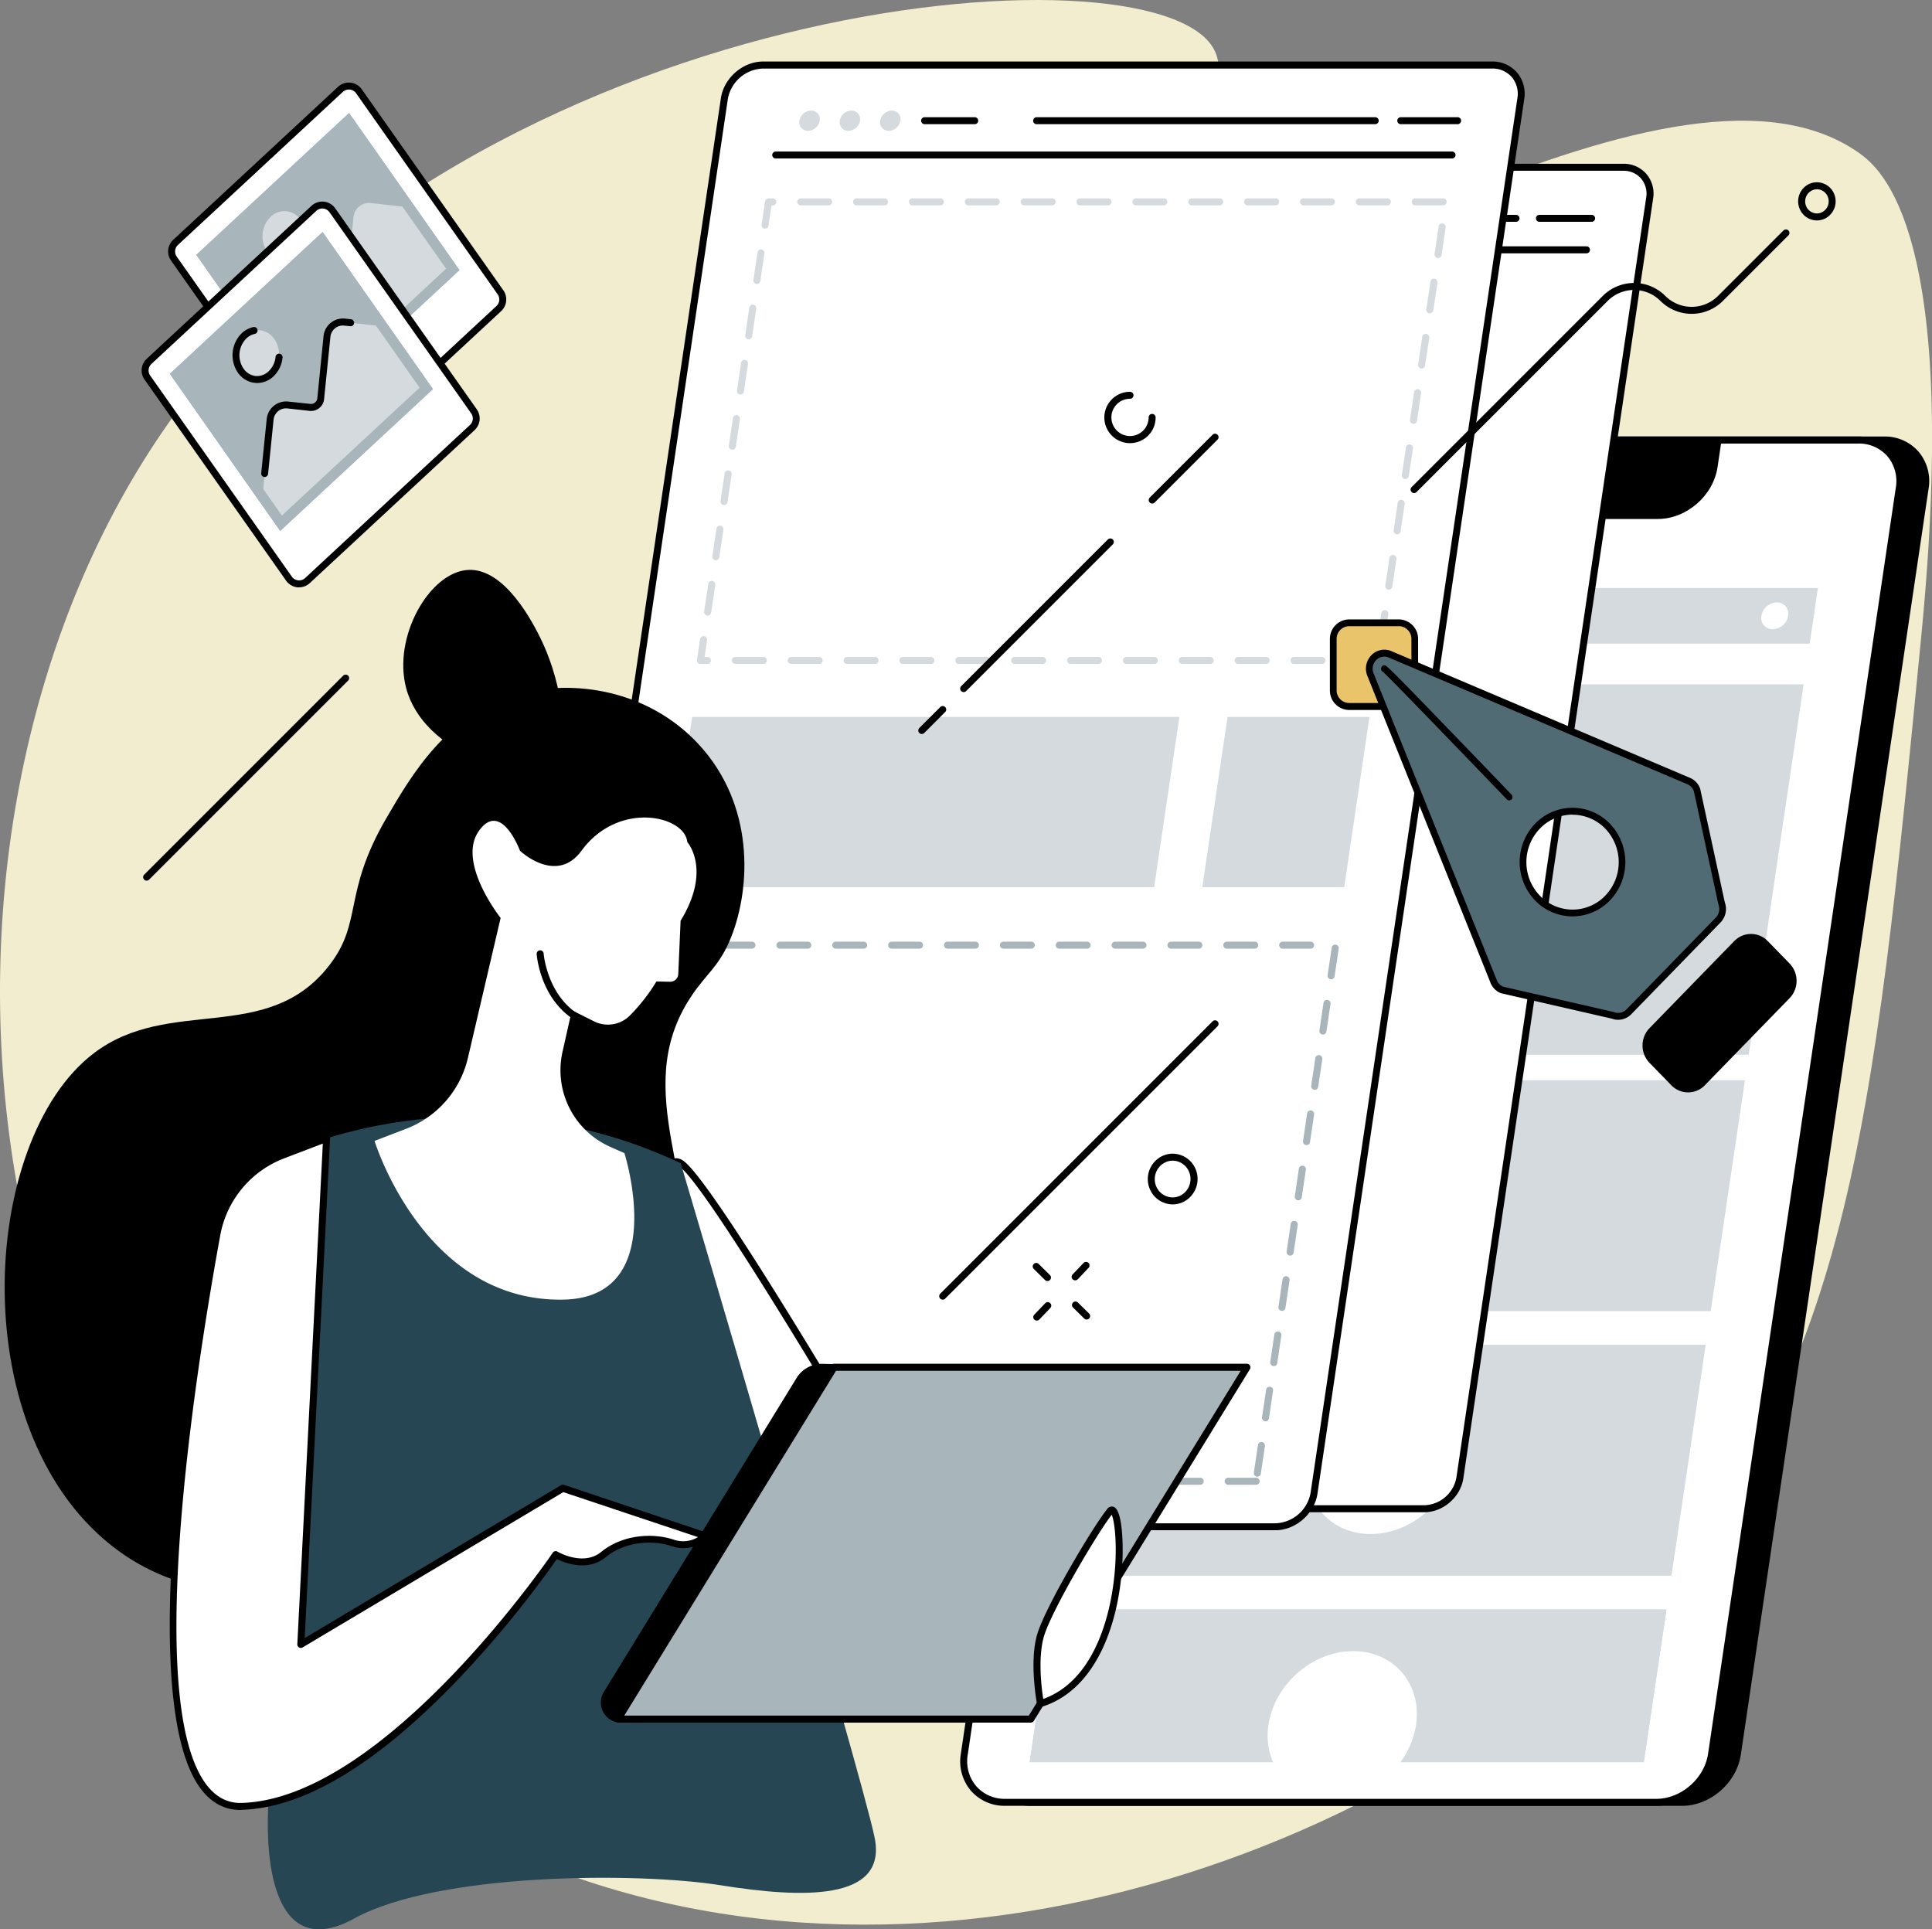 <svg xmlns="http://www.w3.org/2000/svg" viewBox="0 0 830 828.81"><rect x="0" y="0" width="830" height="828.81" fill="#808080" stroke="none"/><defs><style>.cls-1{fill:#f1edce;}.cls-2{fill:#fff;}.cls-3{fill:#caddff;}.cls-4{fill:#d4dadd;}.cls-5{fill:#99b9ff;}.cls-6{fill:#a8b5ba;}.cls-7{fill:#264653;}.cls-8{fill:#e9c46a;}.cls-9{fill:#516b75;}</style></defs><g id="Layer_2" data-name="Layer 2"><g id="Illustration"><g id="UI_and_UX_design" data-name="UI and UX design"><path class="cls-1" d="M700.44,691.42c93.48-94.31,104.38-206.59,125-418.64,16.74-172.43-16.93-200.2-27.08-207.28C714.73,7.12,516.17,157.31,488,120.37,471.73,99.05,536.25,47,521.31,20.79,494.55-26.11,205.94-1.65,75.59,177.27c-125.94,172.86-98.78,482.57,113.71,603C363.56,879,585.83,807,700.44,691.42Z"/><path d="M809.41,189H529.78c-11.43,0-22.07,9.27-23.77,20.7L425.37,753.56c-1.7,11.43,6.19,20.69,17.62,20.69H722.62c11.43,0,22.07-9.26,23.77-20.69L827,209.74C828.73,198.31,820.84,189,809.41,189Z"/><path d="M722.62,775.76H443a19.14,19.14,0,0,1-14.8-6.51,19.53,19.53,0,0,1-4.31-15.91l80.65-543.82c1.8-12.12,13.12-22,25.25-22H809.41a19.16,19.16,0,0,1,14.8,6.5A19.56,19.56,0,0,1,828.52,210L747.87,753.78C746.07,765.9,734.75,775.76,722.62,775.76ZM529.78,190.54c-10.7,0-20.69,8.71-22.28,19.42L426.85,753.78a16.58,16.58,0,0,0,3.61,13.51A16.19,16.19,0,0,0,443,772.76H722.62c10.7,0,20.69-8.71,22.28-19.42l80.65-543.82A16.6,16.6,0,0,0,821.94,196a16.21,16.21,0,0,0-12.53-5.46Z"/><path class="cls-2" d="M798.31,189H518.68c-11.43,0-22.07,9.27-23.76,20.7L414.27,753.56c-1.69,11.43,6.2,20.69,17.63,20.69H711.52c11.44,0,22.07-9.26,23.77-20.69l80.65-543.82C817.63,198.31,809.74,189,798.31,189Z"/><path d="M711.52,775.76H431.9a19.16,19.16,0,0,1-14.81-6.51,19.56,19.56,0,0,1-4.3-15.91l80.64-543.82c1.8-12.12,13.13-22,25.25-22H798.31a19.15,19.15,0,0,1,14.8,6.5A19.56,19.56,0,0,1,817.42,210L736.77,753.78C735,765.9,723.65,775.76,711.52,775.76ZM518.68,190.54C508,190.54,498,199.25,496.4,210L415.75,753.78a16.59,16.59,0,0,0,3.62,13.51,16.17,16.17,0,0,0,12.53,5.47H711.52c10.7,0,20.7-8.71,22.29-19.42l80.64-543.82A16.61,16.61,0,0,0,810.84,196a16.21,16.21,0,0,0-12.53-5.46Z"/><path d="M577.39,189l-1.72,11.61c-1.83,12.33,6.69,22.33,19,22.33H712.24c12.33,0,23.81-10,25.64-22.33L739.6,189Z"/><path class="cls-3" d="M655,212.49a6.82,6.82,0,0,1-6.91-8.11,9.74,9.74,0,0,1,9.32-8.12,6.83,6.83,0,0,1,6.91,8.12A9.75,9.75,0,0,1,655,212.49Z"/><polygon class="cls-4" points="777.45 276.51 513.61 276.51 517.15 252.6 780.99 252.6 777.45 276.51"/><polygon class="cls-4" points="751.26 453.09 487.42 453.09 511.01 293.99 774.85 293.99 751.26 453.09"/><path class="cls-2" d="M768.22,264.55a6.92,6.92,0,0,1-6.61,5.76,4.85,4.85,0,0,1-4.9-5.76,6.91,6.91,0,0,1,6.61-5.75A4.84,4.84,0,0,1,768.22,264.55Z"/><polygon class="cls-4" points="734.93 563.23 471.09 563.23 485.8 464.04 749.63 464.04 734.93 563.23"/><polygon class="cls-4" points="718.07 676.9 454.23 676.9 468.94 577.71 732.78 577.71 718.07 676.9"/><polygon class="cls-3" points="706.19 757 442.35 757 452.08 691.39 715.92 691.39 706.19 757"/><polygon class="cls-4" points="706.19 757 442.35 757 452.08 691.39 715.92 691.39 706.19 757"/><ellipse class="cls-2" cx="610.36" cy="513.63" rx="34.14" ry="29.44" transform="translate(-186.41 552.55) rotate(-42.88)"/><ellipse class="cls-2" cx="593.5" cy="627.31" rx="34.14" ry="29.44" transform="translate(-268.26 571.47) rotate(-42.88)"/><path class="cls-2" d="M600.7,758.2A36.23,36.23,0,0,0,608.35,741c2.6-17.51-9.49-31.7-27-31.7s-33.81,14.19-36.41,31.7a28.8,28.8,0,0,0,2.54,17.22Z"/><path class="cls-2" d="M146.24,38.39,75.43,104.13a5.31,5.31,0,0,0-.74,6.94l60.85,86.37a5.3,5.3,0,0,0,8,.84l70.81-65.74a5.31,5.31,0,0,0,.74-6.94L154.19,39.22A5.3,5.3,0,0,0,146.24,38.39Z"/><path d="M139.88,201.2a5.79,5.79,0,0,1-.72,0,6.77,6.77,0,0,1-4.85-2.85L73.47,111.93a6.82,6.82,0,0,1,.94-8.9l70.81-65.74h0a6.81,6.81,0,0,1,10.2,1.07l60.84,86.38a6.82,6.82,0,0,1-.94,8.9l-70.81,65.74A6.79,6.79,0,0,1,139.88,201.2Zm7.38-161.71L76.45,105.23a3.82,3.82,0,0,0-.53,5l60.84,86.37a3.81,3.81,0,0,0,5.71.6l70.81-65.74a3.82,3.82,0,0,0,.53-5L153,40.09a3.81,3.81,0,0,0-5.71-.6Z"/><polygon class="cls-5" points="197.39 116.03 131.76 176.96 84.34 109.48 149.97 48.55 197.39 116.03"/><polygon class="cls-6" points="197.39 116.03 131.76 176.96 84.34 109.48 149.97 48.55 197.39 116.03"/><path class="cls-4" d="M159.28,87.23a6.72,6.72,0,0,0-7.42,6l-2.72,26.86a4.24,4.24,0,0,1-4.69,3.79l-9.55-1.06a6.72,6.72,0,0,0-7.42,6l-3,30.12,8,11.43,59.17-54.93L172.88,88.74Z"/><path class="cls-4" d="M129.28,94.56a11.73,11.73,0,0,1-1.51,14.93,8.45,8.45,0,0,1-13-1.44,11.73,11.73,0,0,1,1.51-14.93A8.45,8.45,0,0,1,129.28,94.56Z"/><path class="cls-2" d="M134.85,89.5,64,155.24a5.31,5.31,0,0,0-.74,6.94l60.85,86.38a5.31,5.31,0,0,0,7.95.84l70.81-65.75a5.31,5.31,0,0,0,.74-6.94L142.8,90.34A5.3,5.3,0,0,0,134.85,89.5Z"/><path d="M128.49,252.31q-.36,0-.72,0a6.82,6.82,0,0,1-4.85-2.86L62.08,163.05a6.83,6.83,0,0,1,.94-8.91L133.83,88.4h0A6.81,6.81,0,0,1,144,89.47l60.84,86.38a6.83,6.83,0,0,1-.93,8.9l-70.82,65.74A6.79,6.79,0,0,1,128.49,252.31ZM135.87,90.6,65.06,156.34a3.82,3.82,0,0,0-.53,5l60.84,86.37a3.82,3.82,0,0,0,5.71.61l70.81-65.75a3.81,3.81,0,0,0,.53-5L141.58,91.2a3.81,3.81,0,0,0-5.71-.6Z"/><polygon class="cls-5" points="186 167.15 120.37 228.08 72.95 160.59 138.59 99.66 186 167.15"/><polygon class="cls-6" points="186 167.15 120.37 228.08 72.95 160.59 138.59 99.66 186 167.15"/><path class="cls-4" d="M147.89,138.34a6.72,6.72,0,0,0-7.42,6l-2.72,26.85a4.25,4.25,0,0,1-4.69,3.8l-9.55-1.06a6.72,6.72,0,0,0-7.42,6l-3,30.13,8,11.42,59.17-54.93-18.75-26.69Z"/><ellipse class="cls-4" cx="110.62" cy="152.42" rx="10.61" ry="9.26" transform="translate(-49.28 251.91) rotate(-85.92)"/><path d="M110.46,164.53a8.72,8.72,0,0,1-1-.06,10.17,10.17,0,0,1-7.31-4.45,13.29,13.29,0,0,1,1.72-16.89,10.58,10.58,0,0,1,4.9-2.6,1.5,1.5,0,1,1,.63,2.93,7.46,7.46,0,0,0-3.49,1.87,10.21,10.21,0,0,0-1.3,13,7.27,7.27,0,0,0,5.16,3.19,7.12,7.12,0,0,0,5.61-2,9.83,9.83,0,0,0,3-6.22,1.5,1.5,0,1,1,3,.3,12.79,12.79,0,0,1-3.92,8.11A10.19,10.19,0,0,1,110.46,164.53Z"/><path d="M113.71,204.91h-.15a1.5,1.5,0,0,1-1.34-1.65L114.58,180a8.4,8.4,0,0,1,9.28-7.49l9.46,1a2.67,2.67,0,0,0,2-.58,2.63,2.63,0,0,0,1-1.79L139,144.37a8.41,8.41,0,0,1,9.28-7.5l2.51.28a1.5,1.5,0,1,1-.33,3l-2.51-.27a5.38,5.38,0,0,0-6,4.81l-2.72,26.77a5.58,5.58,0,0,1-2.06,3.82,5.65,5.65,0,0,1-4.18,1.23l-9.46-1.05a5.39,5.39,0,0,0-6,4.82l-2.36,23.31A1.5,1.5,0,0,1,113.71,204.91Z"/><path class="cls-2" d="M697.38,71.86H409.92a16,16,0,0,0-15.25,13.28L313.15,634.85c-1.09,7.33,4,13.28,11.31,13.28H611.92a16,16,0,0,0,15.26-13.28L708.7,85.14C709.78,77.8,704.72,71.86,697.38,71.86Z"/><path d="M611.92,649.63H324.46a12.81,12.81,0,0,1-9.9-4.36,13,13,0,0,1-2.89-10.64L393.19,84.92c1.19-8,8.7-14.56,16.73-14.56H697.38a12.79,12.79,0,0,1,9.91,4.36,13,13,0,0,1,2.89,10.64L628.66,635.07C627.47,643.1,620,649.63,611.92,649.63Zm-202-576.27a14.43,14.43,0,0,0-13.77,12L314.63,635.07a10.14,10.14,0,0,0,2.2,8.24,9.86,9.86,0,0,0,7.63,3.32H611.92a14.44,14.44,0,0,0,13.77-12L707.21,84.92A10.08,10.08,0,0,0,705,76.68a9.85,9.85,0,0,0-7.64-3.32Z"/><path d="M681.57,108.82H414.92a1.5,1.5,0,0,1,0-3H681.57a1.5,1.5,0,0,1,0,3Z"/><path class="cls-3" d="M432.25,93.79a4.78,4.78,0,0,1-4.57,4,3.35,3.35,0,0,1-3.39-4,4.79,4.79,0,0,1,4.57-4A3.35,3.35,0,0,1,432.25,93.79Z"/><path class="cls-3" d="M448.16,93.79a4.77,4.77,0,0,1-4.57,4,3.36,3.36,0,0,1-3.39-4,4.8,4.8,0,0,1,4.57-4A3.35,3.35,0,0,1,448.16,93.79Z"/><path class="cls-3" d="M464.08,93.79a4.79,4.79,0,0,1-4.57,4,3.35,3.35,0,0,1-3.39-4,4.78,4.78,0,0,1,4.57-4A3.36,3.36,0,0,1,464.08,93.79Z"/><path d="M683.77,95.29H661.36a1.5,1.5,0,0,1,0-3h22.41a1.5,1.5,0,0,1,0,3Z"/><path d="M651.28,95.29H517.79a1.5,1.5,0,0,1,0-3H651.28a1.5,1.5,0,0,1,0,3Z"/><path d="M493.38,95.29H473.62a1.5,1.5,0,0,1,0-3h19.76a1.5,1.5,0,0,1,0,3Z"/><path class="cls-2" d="M641,28H327.81a17.39,17.39,0,0,0-16.62,14.47l-88.83,599c-1.18,8,4.34,14.47,12.33,14.47H547.91a17.38,17.38,0,0,0,16.62-14.47l88.83-599C654.55,34.43,649,28,641,28Z"/><path d="M547.91,657.37H234.69a13.83,13.83,0,0,1-10.69-4.7,14.11,14.11,0,0,1-3.12-11.49l88.82-599c1.29-8.68,9.42-15.75,18.11-15.75H641a13.87,13.87,0,0,1,10.7,4.7,14.1,14.1,0,0,1,3.11,11.49L566,641.62C564.73,650.3,556.61,657.37,547.91,657.37ZM327.81,29.45a15.87,15.87,0,0,0-15.14,13.19l-88.82,599a11.12,11.12,0,0,0,2.42,9.09,10.9,10.9,0,0,0,8.42,3.66H547.91a15.87,15.87,0,0,0,15.14-13.19l88.83-599a11.19,11.19,0,0,0-2.42-9.09A10.9,10.9,0,0,0,641,29.45Z"/><polygon class="cls-2" points="591.92 283.72 300.95 283.72 330.17 86.71 621.14 86.71 591.92 283.72"/><path class="cls-4" d="M591.92,285.22h-12a1.5,1.5,0,0,1,0-3h12a1.5,1.5,0,0,1,0,3Zm-24,0h-12a1.5,1.5,0,0,1,0-3h12a1.5,1.5,0,0,1,0,3Zm-24,0h-12a1.5,1.5,0,0,1,0-3h12a1.5,1.5,0,0,1,0,3Zm-24,0h-12a1.5,1.5,0,0,1,0-3h12a1.5,1.5,0,0,1,0,3Zm-24,0h-12a1.5,1.5,0,0,1,0-3h12a1.5,1.5,0,1,1,0,3Zm-24,0h-12a1.5,1.5,0,0,1,0-3h12a1.5,1.5,0,1,1,0,3Zm-24,0h-12a1.5,1.5,0,0,1,0-3h12a1.5,1.5,0,1,1,0,3Zm-24,0h-12a1.5,1.5,0,0,1,0-3h12a1.5,1.5,0,1,1,0,3Zm-24,0h-12a1.5,1.5,0,0,1,0-3h12a1.5,1.5,0,1,1,0,3Zm-24,0h-12a1.5,1.5,0,0,1,0-3h12a1.5,1.5,0,1,1,0,3Zm-24,0h-12a1.5,1.5,0,0,1,0-3h12a1.5,1.5,0,1,1,0,3Zm-24,0h-12a1.5,1.5,0,0,1,0-3h12a1.5,1.5,0,1,1,0,3Zm-24,0h-3a1.51,1.51,0,0,1-1.14-.52,1.49,1.49,0,0,1-.34-1.2l1.32-8.93a1.5,1.5,0,0,1,3,.44l-1.07,7.21h1.23a1.5,1.5,0,1,1,0,3ZM593.14,277h-.22a1.5,1.5,0,0,1-1.26-1.71l1.76-11.87a1.5,1.5,0,1,1,3,.44l-1.76,11.87A1.49,1.49,0,0,1,593.14,277ZM304,264.42h-.23a1.51,1.51,0,0,1-1.26-1.71l1.76-11.87a1.5,1.5,0,0,1,3,.44l-1.76,11.87A1.49,1.49,0,0,1,304,264.42Zm292.62-11.14h-.22a1.5,1.5,0,0,1-1.26-1.71l1.76-11.87a1.5,1.5,0,1,1,3,.44L598.14,252A1.49,1.49,0,0,1,596.66,253.28Zm-289.1-12.6h-.23a1.52,1.52,0,0,1-1.26-1.71l1.76-11.87a1.5,1.5,0,0,1,3,.44L309,239.4A1.49,1.49,0,0,1,307.56,240.68Zm292.62-11.14H600a1.5,1.5,0,0,1-1.26-1.71L600.46,216a1.5,1.5,0,1,1,3,.44l-1.76,11.87A1.49,1.49,0,0,1,600.18,229.54Zm-289.1-12.6h-.22a1.52,1.52,0,0,1-1.27-1.71l1.76-11.87a1.5,1.5,0,0,1,3,.44l-1.76,11.87A1.49,1.49,0,0,1,311.08,216.94ZM603.7,205.8h-.22a1.5,1.5,0,0,1-1.26-1.71L604,192.21a1.5,1.5,0,0,1,3,.44l-1.76,11.87A1.49,1.49,0,0,1,603.7,205.8ZM314.6,193.2h-.22a1.52,1.52,0,0,1-1.27-1.71l1.76-11.87a1.5,1.5,0,0,1,3,.44l-1.76,11.87A1.49,1.49,0,0,1,314.6,193.2Zm292.62-11.14H607a1.51,1.51,0,0,1-1.26-1.71l1.76-11.87a1.5,1.5,0,1,1,3,.44l-1.76,11.87A1.49,1.49,0,0,1,607.22,182.06Zm-289.1-12.6a.82.82,0,0,1-.22,0,1.5,1.5,0,0,1-1.27-1.7l1.76-11.87a1.51,1.51,0,0,1,1.71-1.26,1.49,1.49,0,0,1,1.26,1.7l-1.76,11.87A1.49,1.49,0,0,1,318.12,169.46Zm292.62-11.14h-.22a1.51,1.51,0,0,1-1.26-1.71L611,144.73a1.5,1.5,0,0,1,3,.44L612.22,157A1.49,1.49,0,0,1,610.74,158.32Zm-289.1-12.6a.82.82,0,0,1-.22,0,1.5,1.5,0,0,1-1.27-1.7l1.76-11.87a1.51,1.51,0,0,1,1.71-1.26,1.49,1.49,0,0,1,1.26,1.7l-1.76,11.87A1.49,1.49,0,0,1,321.64,145.72Zm292.62-11.14H614a1.51,1.51,0,0,1-1.26-1.71L614.54,121a1.5,1.5,0,0,1,3,.44l-1.76,11.87A1.5,1.5,0,0,1,614.26,134.58ZM325.16,122l-.22,0a1.5,1.5,0,0,1-1.27-1.7l1.76-11.87a1.51,1.51,0,0,1,1.71-1.26,1.49,1.49,0,0,1,1.26,1.7l-1.76,11.87A1.5,1.5,0,0,1,325.16,122Zm292.63-11.14h-.23a1.51,1.51,0,0,1-1.26-1.71l1.76-11.87a1.5,1.5,0,0,1,3,.44l-1.76,11.87A1.49,1.49,0,0,1,617.79,110.84ZM328.68,98.24l-.22,0a1.5,1.5,0,0,1-1.27-1.7l1.49-10a1.5,1.5,0,0,1,1.49-1.28H332a1.5,1.5,0,0,1,0,3h-.56L330.16,97A1.5,1.5,0,0,1,328.68,98.24ZM620,88.21H608a1.5,1.5,0,0,1,0-3h12a1.5,1.5,0,0,1,0,3Zm-24,0H584a1.5,1.5,0,0,1,0-3h12a1.5,1.5,0,0,1,0,3Zm-24,0H560a1.5,1.5,0,0,1,0-3h12a1.5,1.5,0,0,1,0,3Zm-24,0H536a1.5,1.5,0,0,1,0-3h12a1.5,1.5,0,0,1,0,3Zm-24,0H512a1.5,1.5,0,0,1,0-3h12a1.5,1.5,0,0,1,0,3Zm-24,0H488a1.5,1.5,0,0,1,0-3h12a1.5,1.5,0,0,1,0,3Zm-24,0H464a1.5,1.5,0,0,1,0-3h12a1.5,1.5,0,0,1,0,3Zm-24,0H440a1.5,1.5,0,0,1,0-3h12a1.5,1.5,0,0,1,0,3Zm-24,0H416a1.5,1.5,0,0,1,0-3h12a1.5,1.5,0,0,1,0,3Zm-24,0H392a1.5,1.5,0,0,1,0-3h12a1.5,1.5,0,0,1,0,3Zm-24,0H368a1.5,1.5,0,0,1,0-3h12a1.5,1.5,0,0,1,0,3Zm-24,0H344a1.5,1.5,0,0,1,0-3h12a1.5,1.5,0,0,1,0,3Z"/><polygon class="cls-4" points="495.82 381.13 286.5 381.13 297.35 307.99 506.67 307.99 495.82 381.13"/><polygon class="cls-4" points="577.48 381.13 516.52 381.13 527.37 307.99 588.32 307.99 577.48 381.13"/><polygon class="cls-2" points="539.63 636.33 248.66 636.33 282.81 406.06 573.78 406.06 539.63 636.33"/><path class="cls-6" d="M539.63,637.83h-12a1.5,1.5,0,0,1,0-3h12a1.5,1.5,0,0,1,0,3Zm-24,0h-12a1.5,1.5,0,0,1,0-3h12a1.5,1.5,0,0,1,0,3Zm-24,0h-12a1.5,1.5,0,0,1,0-3h12a1.5,1.5,0,0,1,0,3Zm-24,0h-12a1.5,1.5,0,0,1,0-3h12a1.5,1.5,0,0,1,0,3Zm-24,0h-12a1.5,1.5,0,0,1,0-3h12a1.5,1.5,0,0,1,0,3Zm-24,0h-12a1.5,1.5,0,0,1,0-3h12a1.5,1.5,0,0,1,0,3Zm-24,0h-12a1.5,1.5,0,0,1,0-3h12a1.5,1.5,0,0,1,0,3Zm-24,0h-12a1.5,1.5,0,0,1,0-3h12a1.5,1.5,0,0,1,0,3Zm-24,0h-12a1.5,1.5,0,0,1,0-3h12a1.5,1.5,0,0,1,0,3Zm-24,0h-12a1.5,1.5,0,0,1,0-3h12a1.5,1.5,0,0,1,0,3Zm-24,0h-12a1.5,1.5,0,0,1,0-3h12a1.5,1.5,0,0,1,0,3Zm-24,0h-12a1.5,1.5,0,0,1,0-3h12a1.5,1.5,0,0,1,0,3Zm-24,0h-3a1.51,1.51,0,0,1-1.14-.52,1.54,1.54,0,0,1-.35-1.2l1.33-8.93a1.5,1.5,0,0,1,3,.44l-1.07,7.21h1.23a1.5,1.5,0,0,1,0,3Zm288.52-3.48h-.22a1.52,1.52,0,0,1-1.27-1.71l1.76-11.87a1.5,1.5,0,0,1,3,.44l-1.76,11.87A1.49,1.49,0,0,1,540.15,634.35ZM251.75,617h-.23a1.5,1.5,0,0,1-1.26-1.71L252,603.44a1.5,1.5,0,0,1,3,.44l-1.76,11.87A1.49,1.49,0,0,1,251.75,617Zm291.92-6.42a.82.82,0,0,1-.22,0,1.5,1.5,0,0,1-1.27-1.7L543.94,597a1.51,1.51,0,0,1,1.71-1.26,1.49,1.49,0,0,1,1.26,1.7l-1.76,11.87A1.49,1.49,0,0,1,543.67,610.61Zm-288.4-17.32H255a1.51,1.51,0,0,1-1.26-1.71l1.76-11.87a1.5,1.5,0,0,1,3,.44L256.75,592A1.49,1.49,0,0,1,255.27,593.29Zm291.92-6.42-.22,0a1.49,1.49,0,0,1-1.26-1.7l1.76-11.87a1.5,1.5,0,1,1,3,.44l-1.76,11.87A1.49,1.49,0,0,1,547.19,586.87Zm-288.4-17.32h-.23a1.52,1.52,0,0,1-1.26-1.71L259.06,556a1.5,1.5,0,0,1,3,.44l-1.76,11.87A1.49,1.49,0,0,1,258.79,569.55Zm291.92-6.42-.22,0a1.49,1.49,0,0,1-1.26-1.7L551,549.54a1.5,1.5,0,1,1,3,.44l-1.76,11.87A1.5,1.5,0,0,1,550.71,563.13Zm-288.4-17.32h-.22a1.52,1.52,0,0,1-1.27-1.71l1.76-11.87a1.5,1.5,0,0,1,3,.44l-1.76,11.87A1.49,1.49,0,0,1,262.31,545.81Zm291.92-6.42-.22,0a1.49,1.49,0,0,1-1.26-1.7l1.76-11.87a1.5,1.5,0,1,1,3,.44l-1.76,11.87A1.5,1.5,0,0,1,554.23,539.39Zm-288.4-17.32h-.22a1.52,1.52,0,0,1-1.27-1.71l1.76-11.87a1.5,1.5,0,0,1,3,.44l-1.76,11.87A1.49,1.49,0,0,1,265.83,522.07Zm291.92-6.42-.22,0a1.49,1.49,0,0,1-1.26-1.7L558,502.06a1.5,1.5,0,1,1,3,.44l-1.76,11.87A1.5,1.5,0,0,1,557.75,515.65Zm-288.4-17.32h-.22a1.52,1.52,0,0,1-1.27-1.71l1.76-11.87a1.5,1.5,0,0,1,3,.44l-1.76,11.87A1.49,1.49,0,0,1,269.35,498.33Zm291.92-6.42-.22,0a1.49,1.49,0,0,1-1.26-1.7l1.76-11.87a1.5,1.5,0,1,1,3,.44l-1.76,11.87A1.5,1.5,0,0,1,561.27,491.91Zm-288.4-17.32a.82.82,0,0,1-.22,0,1.5,1.5,0,0,1-1.27-1.7L273.14,461a1.51,1.51,0,0,1,1.71-1.26,1.49,1.49,0,0,1,1.26,1.7l-1.76,11.87A1.49,1.49,0,0,1,272.87,474.59Zm291.92-6.42-.22,0a1.49,1.49,0,0,1-1.26-1.7l1.76-11.87a1.5,1.5,0,1,1,3,.44l-1.76,11.87A1.51,1.51,0,0,1,564.79,468.17Zm-288.4-17.32-.22,0a1.5,1.5,0,0,1-1.27-1.7l1.76-11.87a1.51,1.51,0,0,1,1.71-1.26,1.49,1.49,0,0,1,1.26,1.7l-1.76,11.87A1.49,1.49,0,0,1,276.39,450.85Zm291.92-6.42-.22,0a1.49,1.49,0,0,1-1.26-1.7l1.76-11.87a1.5,1.5,0,1,1,3,.44l-1.76,11.87A1.51,1.51,0,0,1,568.31,444.43Zm-288.4-17.32-.22,0a1.5,1.5,0,0,1-1.27-1.7l1.77-11.87a1.5,1.5,0,1,1,3,.44l-1.76,11.87A1.5,1.5,0,0,1,279.91,427.11Zm291.93-6.42-.23,0a1.49,1.49,0,0,1-1.26-1.7l1.76-11.87a1.5,1.5,0,1,1,3,.44l-1.76,11.87A1.5,1.5,0,0,1,571.84,420.69Zm-8.79-13.13h-12a1.5,1.5,0,0,1,0-3h12a1.5,1.5,0,0,1,0,3Zm-24,0h-12a1.5,1.5,0,0,1,0-3h12a1.5,1.5,0,0,1,0,3Zm-24,0h-12a1.5,1.5,0,0,1,0-3h12a1.5,1.5,0,0,1,0,3Zm-24,0h-12a1.5,1.5,0,0,1,0-3h12a1.5,1.5,0,0,1,0,3Zm-24,0h-12a1.5,1.5,0,0,1,0-3h12a1.5,1.5,0,0,1,0,3Zm-24,0h-12a1.5,1.5,0,0,1,0-3h12a1.5,1.5,0,0,1,0,3Zm-24,0h-12a1.5,1.5,0,0,1,0-3h12a1.5,1.5,0,0,1,0,3Zm-24,0h-12a1.5,1.5,0,0,1,0-3h12a1.5,1.5,0,0,1,0,3Zm-24,0h-12a1.5,1.5,0,0,1,0-3h12a1.5,1.5,0,0,1,0,3Zm-24,0h-12a1.5,1.5,0,0,1,0-3h12a1.5,1.5,0,0,1,0,3Zm-24,0h-12a1.5,1.5,0,0,1,0-3h12a1.5,1.5,0,0,1,0,3Zm-24,0h-12a1.5,1.5,0,0,1,0-3h12a1.5,1.5,0,0,1,0,3Z"/><path d="M623.8,68.09H333.26a1.5,1.5,0,0,1,0-3H623.8a1.5,1.5,0,0,1,0,3Z"/><path class="cls-4" d="M352.13,51.85a5.2,5.2,0,0,1-5,4.34,3.65,3.65,0,0,1-3.7-4.34,5.22,5.22,0,0,1,5-4.33A3.64,3.64,0,0,1,352.13,51.85Z"/><path class="cls-4" d="M369.47,51.85a5.2,5.2,0,0,1-5,4.34,3.65,3.65,0,0,1-3.7-4.34,5.22,5.22,0,0,1,5-4.33A3.64,3.64,0,0,1,369.47,51.85Z"/><path class="cls-4" d="M386.82,51.85a5.22,5.22,0,0,1-5,4.34,3.65,3.65,0,0,1-3.7-4.34,5.22,5.22,0,0,1,5-4.33A3.65,3.65,0,0,1,386.82,51.85Z"/><path d="M626.2,53.35H601.78a1.5,1.5,0,0,1,0-3H626.2a1.5,1.5,0,0,1,0,3Z"/><path d="M590.8,53.35H445.34a1.5,1.5,0,0,1,0-3H590.8a1.5,1.5,0,0,1,0,3Z"/><path d="M418.75,53.35H397.22a1.5,1.5,0,0,1,0-3h21.53a1.5,1.5,0,0,1,0,3Z"/><path d="M300.18,319.78c-21.51-23.29-53.5-28.19-77.54-21.62-30.43,8.31-45.77,34.63-56.59,53.19-19.13,32.82-9.89,44.7-24.92,63.77-26.63,33.76-68.36,12.65-100.81,37.32-49.5,37.62-56.23,165.3,10.75,213.91C95.74,698.77,156.5,680,173,674.92c50.17-15.49,112.59-58.7,121.55-117.27,7.41-48.44-24.51-88.73,2.2-129.33,6.8-10.34,12.43-13.15,17.49-26.08C322.47,381.25,324.32,345.9,300.18,319.78Z"/><path d="M235.3,325.52c11.43-9.28,4.2-36.62-3.12-51.38-2.74-5.53-15-30.27-31.14-29.31-16.57,1-32.44,28.81-26.53,50.85C181.91,323.23,221.91,336.38,235.3,325.52Z"/><path class="cls-2" d="M423.21,709.69s-114.95-200.37-130.77-210,0,91.79,0,91.79l85.84,143.3Z"/><path d="M378.28,736.29a1.5,1.5,0,0,1-1.29-.73L291.15,592.27a1.52,1.52,0,0,1-.19-.54c0-.22-3.36-21.63-5.42-43.59-3.8-40.54-.24-47.9,2.76-49.91,1-.67,2.66-1.18,4.92.19,16,9.71,126.59,202.33,131.29,210.52a1.54,1.54,0,0,1,.15,1.15,1.5,1.5,0,0,1-.72.91L379,736.1A1.47,1.47,0,0,1,378.28,736.29ZM293.88,591l84.94,141.79,42.34-23.65C381.23,639.58,303.84,508.39,291.66,501c-1.09-.66-1.51-.38-1.69-.26-1.66,1.11-5.12,7.92-1.44,47.14C290.45,568.34,293.47,588.36,293.88,591Z"/><path class="cls-7" d="M122.74,495.65s78.85-38.68,169.7,4.05c0,0,77.83,262.49,83.32,289.79s-31.13,26-66.23,20.38-121.3-5.55-157.42,14.32S112.29,795.43,116.35,763,122.74,495.65,122.74,495.65Z"/><path class="cls-2" d="M129.26,706.43l112.57-67.11L303,659.79a13.6,13.6,0,0,1-14.06,3c-8.7-2.86-21-2.08-29.65,5s-20.53,0-20.53,0S167.18,773.85,104.11,776c-51.28,1.78-23.26-178.33-11-245.77a45.11,45.11,0,0,1,28.29-34L140.3,489Z"/><path d="M103.36,777.55c-6.2,0-11.53-2.54-15.87-7.57-29.47-34.1-6.9-179.19,4.17-240a46.84,46.84,0,0,1,29.23-35.16l18.88-7.2a1.49,1.49,0,0,1,1.41.19,1.53,1.53,0,0,1,.62,1.29L130.9,703.7,241.06,638a1.5,1.5,0,0,1,1.24-.13l61.15,20.47a1.47,1.47,0,0,1,1,1,1.5,1.5,0,0,1-.34,1.39,15,15,0,0,1-15.64,3.44c-7.95-2.61-19.77-2.15-28.23,4.77-7.79,6.37-17.57,2.5-21,.8a458.44,458.44,0,0,1-43.06,52.36c-34.48,35.82-65.43,54.44-92,55.36Zm35.33-286.29L122,497.64a43.8,43.8,0,0,0-27.35,32.89C83.62,590.9,61.14,734.9,89.76,768c4,4.58,8.63,6.71,14.29,6.51C165.64,772.4,236.78,668.07,237.49,667a1.5,1.5,0,0,1,2-.44c.1.06,11,6.47,18.8.12,9.35-7.64,22.34-8.16,31.06-5.3a12.25,12.25,0,0,0,10.49-1.06L242,641,130,707.72a1.51,1.51,0,0,1-2.27-1.37Z"/><path d="M431,731.83l-164.31,6.64a7.11,7.11,0,0,1-6.06-10.83l82.88-134.95a11.2,11.2,0,0,1,9.54-5.34l166.09,3.8Z"/><path d="M266.78,740a8.61,8.61,0,0,1-7.39-13.12l82.88-135a12.8,12.8,0,0,1,10.82-6l168.77,3.86-90,143.58L266.79,740Zm86.27-151.12a9.73,9.73,0,0,0-8.22,4.62L261.94,728.42a5.62,5.62,0,0,0,4.79,8.55l163.46-6.61,86.32-137.77Z"/><polygon class="cls-6" points="442.87 738.47 265.51 738.47 358.32 587.35 535.68 587.35 442.87 738.47"/><path d="M442.87,740H265.51a1.5,1.5,0,0,1-1.31-.77,1.48,1.48,0,0,1,0-1.52L357,586.57a1.51,1.51,0,0,1,1.28-.72H535.68a1.5,1.5,0,0,1,1.31.77,1.48,1.48,0,0,1,0,1.52L444.15,739.25A1.51,1.51,0,0,1,442.87,740Zm-174.68-3H442l91-148.12H359.16Z"/><path class="cls-2" d="M447,731.83s-3.34-17.47,0-29.12,24-46.3,29.9-53.56S487.77,719.33,447,731.83Z"/><path d="M447,733.33a1.56,1.56,0,0,1-.78-.22,1.51,1.51,0,0,1-.7-1c-.13-.73-3.36-18,0-29.81,3.34-11.67,23.95-46.44,30.19-54.09a2.33,2.33,0,0,1,2.7-.9c4.33,1.62,3.92,19.43,3.86,21.46-.78,26.26-10.35,57-34.86,64.49A1.39,1.39,0,0,1,447,733.33Zm30.63-82.67c-6.55,8.5-26.09,41.63-29.19,52.46-2.6,9.11-1,22.12-.25,26.73,17.3-6.25,24.95-24.73,28.33-39.36C480.87,671.43,479.29,654.38,477.58,650.66Z"/><path class="cls-2" d="M255.19,438.75a13.32,13.32,0,0,0,15.4-2.49A77.85,77.85,0,0,0,282,421.63l5.87.12a3.45,3.45,0,0,0,3.52-3.3l1-22.91c13.49-22,2.87-33.8,2.87-33.8-1-11.29-29.5-18-45.46,3.74-10.83,14.75-26.41,0-26.41,0s-8.15-22-17.69-8.47,9.37,37.32,9.37,37.32L201,454.54a43.07,43.07,0,0,1-26.51,30.37l-13.58,5.2s21.21,69.47,81.27,68.18c45.84-1,26.07-62.93,26.07-62.93l-6-2.65a36,36,0,0,1-20.58-40.9l4-17.83Z"/><path d="M250.48,440a1.51,1.51,0,0,1-.65-.15c-17.53-8.52-19.21-29.16-19.27-30a1.5,1.5,0,1,1,3-.21c0,.19,1.64,19.8,17.59,27.55a1.5,1.5,0,0,1-.66,2.85Z"/><path class="cls-8" d="M601,267.53H579.56a6.89,6.89,0,0,0-6.79,7v22a6.89,6.89,0,0,0,6.79,7H601a6.9,6.9,0,0,0,6.8-7v-22A6.9,6.9,0,0,0,601,267.53Z"/><path d="M601,305H579.56a8.35,8.35,0,0,1-8.23-8.45v-22a8.36,8.36,0,0,1,8.23-8.46H601a8.36,8.36,0,0,1,8.23,8.46v22A8.35,8.35,0,0,1,601,305Zm-21.42-36a5.44,5.44,0,0,0-5.36,5.5v22a5.44,5.44,0,0,0,5.36,5.5H601a5.44,5.44,0,0,0,5.36-5.5v-22A5.44,5.44,0,0,0,601,269Z"/><path class="cls-9" d="M739.62,388.1,729,339.29a6.58,6.58,0,0,0-3.92-3.89L596.88,281c-5.13-1.84-10,3.22-8.26,8.49l52.94,131.78a6.59,6.59,0,0,0,3.79,4l47.5,10.89a6.38,6.38,0,0,0,6.92-1.51l38.38-39.44A6.81,6.81,0,0,0,739.62,388.1Zm-49-2.31a20.88,20.88,0,0,1-30.1,0,22.3,22.3,0,0,1,0-30.93,20.88,20.88,0,0,1,30.1,0A22.29,22.29,0,0,1,690.6,385.79Z"/><path d="M695.18,438.09a7.67,7.67,0,0,1-2.74-.5L645,426.72l-.21-.06a8,8,0,0,1-4.63-4.91L587.29,290a8.25,8.25,0,0,1,1.85-8.51,7.71,7.71,0,0,1,8.21-1.94L725.66,334a8,8,0,0,1,4.71,4.73.83.83,0,0,1,.06.21L741,387.68a8.31,8.31,0,0,1-1.83,8.58l-38.38,39.45A7.86,7.86,0,0,1,695.18,438.09Zm-49.4-14.22,47.38,10.85.21.07a5,5,0,0,0,5.38-1.17l38.39-39.45a5.31,5.31,0,0,0,1.14-5.53.83.83,0,0,1-.06-.21l-10.57-48.7a5.13,5.13,0,0,0-3-2.94L596.33,282.36a4.8,4.8,0,0,0-5.16,1.26A5.19,5.19,0,0,0,590,289L642.89,420.7A5.23,5.23,0,0,0,645.78,423.87Zm29.77-30.21a22.33,22.33,0,0,1-16.06-6.82,23.83,23.83,0,0,1,0-33,22.32,22.32,0,0,1,32.13,0,23.83,23.83,0,0,1,0,33h0A22.35,22.35,0,0,1,675.55,393.66Zm0-43.71a19.49,19.49,0,0,0-14,6,20.81,20.81,0,0,0,0,28.84,19.49,19.49,0,0,0,28.06,0h0a20.81,20.81,0,0,0,0-28.84A19.53,19.53,0,0,0,675.55,350Zm15.05,35.84h0Z"/><path d="M768.82,428.8l-36.37,37.37a10,10,0,0,1-14.48,0l-9.34-9.6a10.73,10.73,0,0,1,0-14.88L745,404.32a10,10,0,0,1,14.48,0l9.35,9.6A10.73,10.73,0,0,1,768.82,428.8Z"/><path d="M648.35,343.85a1.38,1.38,0,0,1-1-.44c-20.19-21-50.77-52.73-53.27-54.82a2,2,0,0,1-.34-.26,1.51,1.51,0,0,1,0-2.09,1.43,1.43,0,0,1,1-.44h0c.86,0,1.07,0,28.1,28,13.16,13.61,26.39,27.41,26.52,27.55a1.51,1.51,0,0,1,0,2.09A1.43,1.43,0,0,1,648.35,343.85Zm-52.59-55.52a1.48,1.48,0,0,1-.81.42A1.42,1.42,0,0,0,595.76,288.33Z"/><path d="M607.5,211.81a1.47,1.47,0,0,1-1.06-.44,1.49,1.49,0,0,1,0-2.12l82.12-82.12a19,19,0,0,1,26.88,0,16,16,0,0,0,22.62,0L766.19,99a1.51,1.51,0,0,1,2.12,0,1.49,1.49,0,0,1,0,2.12l-28.12,28.13a19,19,0,0,1-26.88,0,16,16,0,0,0-22.62,0l-82.13,82.12A1.47,1.47,0,0,1,607.5,211.81Z"/><path d="M495,216.31a1.47,1.47,0,0,1-1.06-.44,1.49,1.49,0,0,1,0-2.12l27-27a1.51,1.51,0,0,1,2.12,0,1.49,1.49,0,0,1,0,2.12l-27,27A1.47,1.47,0,0,1,495,216.31Z"/><path d="M414,297.31a1.47,1.47,0,0,1-1.06-.44,1.49,1.49,0,0,1,0-2.12l63-63a1.51,1.51,0,0,1,2.12,0,1.49,1.49,0,0,1,0,2.12l-63,63A1.47,1.47,0,0,1,414,297.31Z"/><path d="M396,315.31a1.47,1.47,0,0,1-1.06-.44,1.49,1.49,0,0,1,0-2.12l9-9a1.51,1.51,0,0,1,2.12,0,1.49,1.49,0,0,1,0,2.12l-9,9A1.47,1.47,0,0,1,396,315.31Z"/><path d="M405,558.31a1.47,1.47,0,0,1-1.06-.44,1.49,1.49,0,0,1,0-2.12l117-117a1.51,1.51,0,0,1,2.12,0,1.49,1.49,0,0,1,0,2.12l-117,117A1.47,1.47,0,0,1,405,558.31Z"/><path d="M63,378.31a1.47,1.47,0,0,1-1.06-.44,1.49,1.49,0,0,1,0-2.12l85.5-85.5a1.51,1.51,0,0,1,2.12,0,1.49,1.49,0,0,1,0,2.12l-85.5,85.5A1.47,1.47,0,0,1,63,378.31Z"/><path d="M485.46,190.37a11,11,0,1,1,0-22.06,1.5,1.5,0,0,1,0,3,8,8,0,1,0,8,8,1.5,1.5,0,0,1,3,0A11,11,0,0,1,485.46,190.37Z"/><path d="M461.89,550a1.49,1.49,0,0,1-1.09-2.53l4.73-4.94a1.5,1.5,0,0,1,2.16,2.08L463,549.58A1.48,1.48,0,0,1,461.89,550Z"/><path d="M445.37,567.31a1.52,1.52,0,0,1-1-.41,1.5,1.5,0,0,1-.05-2.12l4.72-4.94a1.5,1.5,0,0,1,2.17,2.08l-4.72,4.93A1.48,1.48,0,0,1,445.37,567.31Z"/><path d="M450,550.31a1.52,1.52,0,0,1-1.05-.43l-4.8-4.73a1.5,1.5,0,1,1,2.11-2.13l4.79,4.72a1.5,1.5,0,0,1-1.05,2.57Z"/><path d="M466.77,566.84a1.52,1.52,0,0,1-1-.43l-4.8-4.73a1.51,1.51,0,0,1,0-2.12,1.49,1.49,0,0,1,2.12,0l4.79,4.72a1.5,1.5,0,0,1-1.05,2.57Z"/><path d="M503.82,517.39a10.56,10.56,0,0,1-3.82-.72,10.72,10.72,0,0,1-6-5.8,11,11,0,0,1,5.47-14.33,10.45,10.45,0,0,1,8.12-.21,10.72,10.72,0,0,1,6,5.79,11,11,0,0,1-5.47,14.33A10.53,10.53,0,0,1,503.82,517.39Zm0-18.78a7.37,7.37,0,0,0-3.08.67h0a8,8,0,0,0-4,10.41,7.72,7.72,0,0,0,4.31,4.18,7.46,7.46,0,0,0,5.81-.15,8,8,0,0,0,3.94-10.41,7.72,7.72,0,0,0-4.31-4.18A7.34,7.34,0,0,0,503.81,498.61Zm-3.7-.7h0Z"/><path d="M780.55,94.69a7.94,7.94,0,0,1-2.87-.54,8.06,8.06,0,0,1-4.5-4.36A8.26,8.26,0,0,1,777.29,79a7.9,7.9,0,0,1,6.13-.16,8.09,8.09,0,0,1,4.5,4.36A8.27,8.27,0,0,1,783.8,94,7.86,7.86,0,0,1,780.55,94.69Zm0-13.38a4.9,4.9,0,0,0-2,.44,5.24,5.24,0,0,0-2.6,6.85,5.09,5.09,0,0,0,2.83,2.75,4.89,4.89,0,0,0,3.81-.1,5.24,5.24,0,0,0,2.59-6.85,5.06,5.06,0,0,0-2.83-2.75A4.81,4.81,0,0,0,780.55,81.31Z"/></g></g></g></svg>